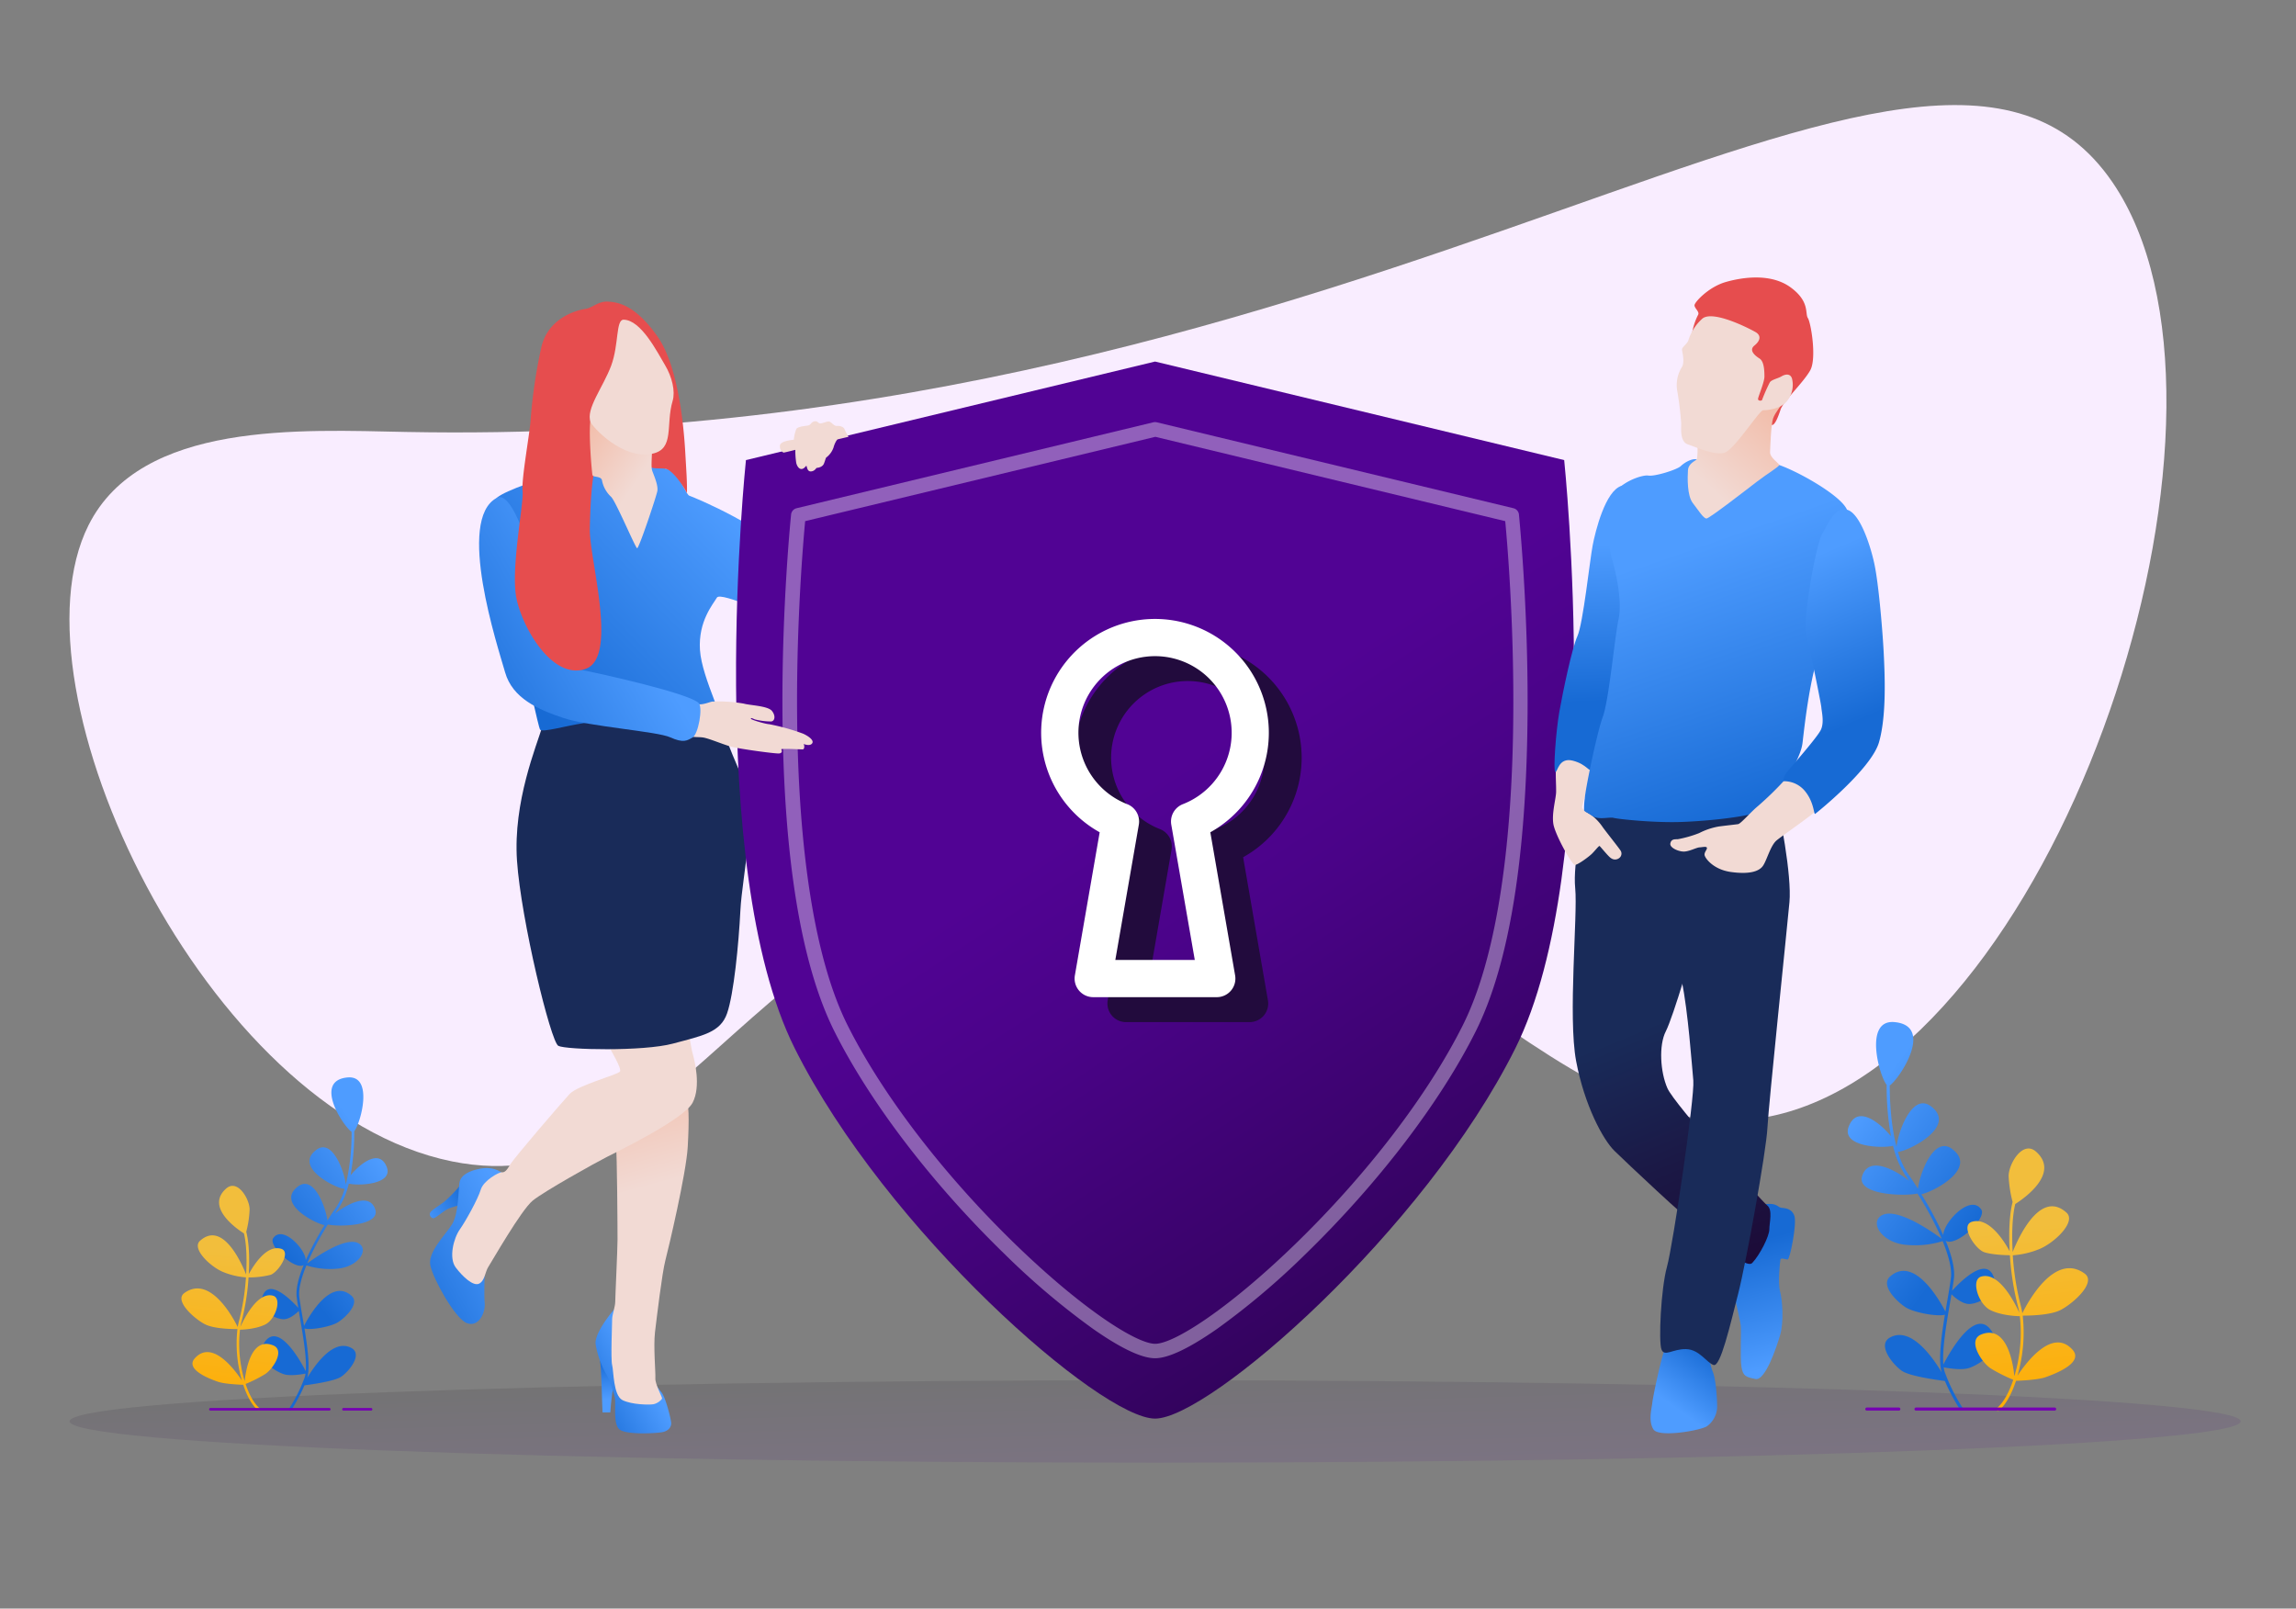 <svg xmlns="http://www.w3.org/2000/svg" xmlns:xlink="http://www.w3.org/1999/xlink" viewBox="0 0 833.36 583.87"><rect x="0" y="0" width="833.36" height="583.87" fill="#808080" stroke="none"/><defs><style>.cls-1{opacity:0.1;fill:url(#linear-gradient);}.cls-2{fill:#f9edff;}.cls-3{fill:url(#linear-gradient-2);}.cls-4{fill:url(#linear-gradient-3);}.cls-5{fill:#7500b2;}.cls-6{fill:url(#linear-gradient-4);}.cls-7{fill:url(#linear-gradient-5);}.cls-8{fill:url(#linear-gradient-6);}.cls-9{fill:url(#linear-gradient-7);}.cls-10{fill:url(#linear-gradient-8);}.cls-11{fill:url(#linear-gradient-9);}.cls-12{fill:url(#linear-gradient-10);}.cls-13{fill:#f2dad4;}.cls-14{fill:#192b59;}.cls-15{fill:url(#linear-gradient-11);}.cls-16{fill:url(#linear-gradient-12);}.cls-17,.cls-19{fill:#fff;}.cls-17{opacity:0.37;}.cls-18{fill:#220b3d;}.cls-20{fill:url(#linear-gradient-13);}.cls-21{fill:#e64d4e;}.cls-22{fill:url(#linear-gradient-14);}.cls-23{fill:url(#linear-gradient-15);}.cls-24{fill:url(#linear-gradient-16);}.cls-25{fill:url(#linear-gradient-17);}.cls-26{fill:url(#linear-gradient-18);}.cls-27{fill:url(#linear-gradient-19);}.cls-28{fill:url(#linear-gradient-20);}.cls-29{fill:url(#linear-gradient-21);}</style><linearGradient id="linear-gradient" x1="419.83" y1="536.49" x2="418.49" y2="489.46" gradientUnits="userSpaceOnUse"><stop offset="0" stop-color="#510394"/><stop offset="0.12" stop-color="#4a0388"/><stop offset="0.34" stop-color="#380367"/><stop offset="0.63" stop-color="#1b0433"/><stop offset="0.85" stop-color="#030408"/></linearGradient><linearGradient id="linear-gradient-2" x1="144.91" y1="429.63" x2="104.9" y2="459.64" gradientUnits="userSpaceOnUse"><stop offset="0" stop-color="#4e9cff"/><stop offset="1" stop-color="#176ad4"/></linearGradient><linearGradient id="linear-gradient-3" x1="86.24" y1="454.81" x2="79.9" y2="514.34" gradientUnits="userSpaceOnUse"><stop offset="0" stop-color="#f2be3c"/><stop offset="1" stop-color="#ffac00"/></linearGradient><linearGradient id="linear-gradient-4" x1="504.31" y1="415.92" x2="457.64" y2="450.92" gradientTransform="matrix(-1, 0, 0, 1, 1170.05, 0)" xlink:href="#linear-gradient-2"/><linearGradient id="linear-gradient-5" x1="435.87" y1="445.28" x2="428.48" y2="514.73" gradientTransform="matrix(-1, 0, 0, 1, 1170.05, 0)" xlink:href="#linear-gradient-3"/><linearGradient id="linear-gradient-6" x1="151.65" y1="442.09" x2="169.88" y2="432.06" gradientUnits="userSpaceOnUse"><stop offset="0" stop-color="#4e9cff"/><stop offset="0.99" stop-color="#176ad4"/></linearGradient><linearGradient id="linear-gradient-7" x1="220.6" y1="507.83" x2="219.41" y2="493.73" xlink:href="#linear-gradient-6"/><linearGradient id="linear-gradient-8" x1="233.31" y1="496.62" x2="208.61" y2="510.44" xlink:href="#linear-gradient-6"/><linearGradient id="linear-gradient-9" x1="187.63" y1="443.72" x2="139.32" y2="470.75" xlink:href="#linear-gradient-6"/><linearGradient id="linear-gradient-10" x1="220.38" y1="393.45" x2="230.98" y2="431.93" gradientUnits="userSpaceOnUse"><stop offset="0" stop-color="#f2bfad"/><stop offset="1" stop-color="#f2dad4"/></linearGradient><linearGradient id="linear-gradient-11" x1="262.13" y1="182.74" x2="189.42" y2="252.69" xlink:href="#linear-gradient-6"/><linearGradient id="linear-gradient-12" x1="428.72" y1="276.25" x2="664.28" y2="634.24" gradientUnits="userSpaceOnUse"><stop offset="0" stop-color="#510394"/><stop offset="0.14" stop-color="#4a0388"/><stop offset="0.4" stop-color="#380367"/><stop offset="0.75" stop-color="#1b0433"/><stop offset="1" stop-color="#030408"/></linearGradient><linearGradient id="linear-gradient-13" x1="226.25" y1="218.37" x2="158.68" y2="256.18" xlink:href="#linear-gradient-6"/><linearGradient id="linear-gradient-14" x1="208.68" y1="163.95" x2="229.05" y2="177.69" xlink:href="#linear-gradient-10"/><linearGradient id="linear-gradient-15" x1="648.65" y1="494.73" x2="636.59" y2="450.12" xlink:href="#linear-gradient-6"/><linearGradient id="linear-gradient-16" x1="607.34" y1="510.4" x2="621.79" y2="490.36" xlink:href="#linear-gradient-6"/><linearGradient id="linear-gradient-17" x1="649.33" y1="468.71" x2="607.72" y2="368.13" gradientUnits="userSpaceOnUse"><stop offset="0" stop-color="#1d0633"/><stop offset="0.53" stop-color="#1b1845"/><stop offset="1" stop-color="#192b59"/></linearGradient><linearGradient id="linear-gradient-18" x1="577.44" y1="197.75" x2="579.72" y2="255.3" xlink:href="#linear-gradient-6"/><linearGradient id="linear-gradient-19" x1="608.99" y1="200.36" x2="642.19" y2="295.69" xlink:href="#linear-gradient-6"/><linearGradient id="linear-gradient-20" x1="643.44" y1="151.55" x2="620.42" y2="176.66" xlink:href="#linear-gradient-10"/><linearGradient id="linear-gradient-21" x1="648.29" y1="206.18" x2="672.69" y2="263.17" xlink:href="#linear-gradient-6"/></defs><g id="Layer_2" data-name="Layer 2"><path class="cls-1" d="M813.27,515.9c0,8.26-176.41,15-394,15s-394-6.69-394-15S201.63,501,419.24,501,813.27,507.65,813.27,515.9Z"/><path class="cls-2" d="M164,421.54c81.36,16.52,106.53-92.81,217.39-107.6,129.09-17.21,183.86,119.15,272,88.25,98.9-34.67,168.8-255.06,113.33-336.07C698.84-33,502.83,163.61,147.52,156.79c-38.08-.73-96.33-4.15-115.39,33.85C2,250.59,74.64,403.39,164,421.54Z"/><path class="cls-3" d="M126.59,429.61c3.39.88,16.24.37,13.79-6-2.73-7.05-10-.89-13.14,3a86.86,86.86,0,0,0,1.33-16c2.31-2.78,7.19-20.4-2.42-19.53-12.59,1.14-1.44,17.83,1.46,19.73A80.83,80.83,0,0,1,125.5,430c-.39-4.45-4.82-17.08-10.71-12.62-8.54,6.46,7.8,14.26,10.28,14.13a24.46,24.46,0,0,1-3.1,6.78c-1,1.35-2,2.92-3.08,4.62l-.06.06c-.55-4.67-4.91-16.68-10.67-12.32-8,6,5.74,13.23,9.61,14.05A112.05,112.05,0,0,0,111,457.37c-.27-4.22-8.55-12.86-11.85-7.92-1.83,2.75,7.88,11.72,11.08,9.71-1.82,4.46-2.92,8.64-2.54,11.68.14,1.12.34,2.44.58,3.88-2.27-2.51-10.47-10.93-12.91-4.42-2,5.4,4.74,8.54,7.59,8.54,2.22,0,4.58-2.11,5.5-3,.14.78.27,1.58.41,2.39,1.15,6.65,2.52,14.64,2.12,19.45-1.94-3.75-10.59-19.39-15.62-9.33-2.58,5.15,4.74,9.48,7.59,10.42,2.33.78,6.5.08,7.93-.19a8.19,8.19,0,0,1-.33,1.47,56,56,0,0,1-5.63,11.26.48.48,0,0,0,.13.66.5.5,0,0,0,.26.08.47.47,0,0,0,.4-.22,62.43,62.43,0,0,0,4.81-9c2.23-.28,10.81-1.45,13.28-3.1,2.84-1.89,7.94-8.12,3.79-10.43-6.41-3.56-13.13,5.91-16.08,10.83,1.1-3.67.13-11-1-17.93,2.29.69,9.75-.64,12.35-2.38,2.85-1.89,7.75-6.8,4.74-9.48-7.53-6.69-15.5,7.5-17.25,10.9-.18-1.07-.37-2.13-.54-3.16-.48-2.75-.92-5.35-1.17-7.32-.35-2.83.7-6.89,2.58-11.45a28.71,28.71,0,0,0,12.12,1.08c6.63-1,10-6.11,7.58-8.53-4.11-4.11-16.27,4.41-19.41,6.73A104.13,104.13,0,0,1,119,444.46c3.86.9,19.27.57,17.18-5.55s-10-2-14.6,1.58c.38-.56.76-1.12,1.15-1.67A28.23,28.23,0,0,0,126.59,429.61Z"/><path class="cls-4" d="M99.13,488.32c-7.95-3.19-9.9,9-10.32,13a46.8,46.8,0,0,1-1.7-18.69c1.21,0,5.9-.25,9.18-1.89,3.79-1.89,6.13-9.49,2.84-10.43-5.52-1.57-10.38,8-11.86,11.26.13-.73.29-1.45.47-2.12a84.81,84.81,0,0,0,2.47-15.78,33.05,33.05,0,0,0,8-.94c2.84-1,7.65-8.37,3.79-9.48-5.33-1.52-10,6.12-11.7,9.19.32-5.86.08-11.5-.92-15.34A37.21,37.21,0,0,0,90.6,439c0-3.79-4.4-11.25-8.53-7.58-7.55,6.71,3.76,14.55,6.47,16.27.92,3.78,1.12,9.25.79,14.92-1.69-4.27-8.54-19.62-16.74-12.23-3.15,2.83,3.79,9.48,8.53,11.37a27.09,27.09,0,0,0,8.15,1.9,84.18,84.18,0,0,1-2.44,15.52,25.57,25.57,0,0,0-.54,2.5c-1.79-3.63-10.16-19.05-19.39-12.33-3.83,2.78,3.79,9.48,7.59,11.37,3.25,1.63,9.88,1.72,11.69,1.71a47.76,47.76,0,0,0,1.63,18.68c-2.78-4.21-10.93-15-17.12-8.06-3.67,4.13,5.84,7.63,8.54,8.53,2.37.79,7.45,1,9.06,1.08,1.35,4.07,3.19,7.45,5.33,9.23a.42.42,0,0,0,.3.12.45.45,0,0,0,.36-.18.46.46,0,0,0-.06-.66c-2-1.7-3.79-4.93-5.08-8.82a49.36,49.36,0,0,0,7.15-3.62C99.13,496.85,103.53,490.08,99.13,488.32Z"/><path class="cls-5" d="M119.51,512H76.38a.48.48,0,0,1-.47-.48.47.47,0,0,1,.47-.47h43.13a.47.47,0,0,1,.48.47A.48.48,0,0,1,119.51,512Z"/><path class="cls-5" d="M134.68,512h-10a.49.49,0,0,1-.48-.48.48.48,0,0,1,.48-.47h10a.48.48,0,0,1,.48.47A.49.49,0,0,1,134.68,512Z"/><path class="cls-6" d="M687.1,415.89c-4,1-18.94.42-16.08-7,3.19-8.22,11.68-1,15.32,3.52a102.24,102.24,0,0,1-1.55-18.64c-2.69-3.23-8.38-23.8,2.83-22.78,14.69,1.34,1.67,20.8-1.71,23,0,4.75.32,14.14,2.47,22.3.45-5.18,5.62-19.92,12.49-14.73,10,7.54-9.1,16.64-12,16.49A28.23,28.23,0,0,0,692.5,426c1.1,1.57,2.32,3.4,3.59,5.39l.06.07c.64-5.45,5.74-19.46,12.46-14.37,9.3,7-6.7,15.43-11.22,16.39a128.93,128.93,0,0,1,7.92,14.79c.32-4.93,10-15,13.82-9.24,2.15,3.21-9.19,13.68-12.92,11.33,2.13,5.21,3.41,10.07,3,13.62-.17,1.31-.41,2.85-.68,4.53,2.65-2.93,12.21-12.75,15.06-5.15,2.36,6.3-5.53,9.95-8.85,9.95-2.59,0-5.35-2.46-6.43-3.53-.15.91-.31,1.84-.47,2.79-1.34,7.75-2.94,17.08-2.47,22.69,2.26-4.38,12.35-22.62,18.22-10.89,3,6-5.53,11.06-8.85,12.16-2.72.91-7.59.1-9.25-.23a9.54,9.54,0,0,0,.38,1.72,65.15,65.15,0,0,0,6.57,13.14.54.54,0,0,1-.16.76.57.57,0,0,1-.3.1.54.54,0,0,1-.46-.25,71,71,0,0,1-5.61-10.52c-2.6-.33-12.62-1.69-15.5-3.61-3.31-2.21-9.25-9.48-4.42-12.16,7.48-4.16,15.32,6.89,18.76,12.63-1.28-4.29-.15-12.86,1.18-20.92-2.68.8-11.38-.75-14.41-2.77-3.32-2.21-9-7.94-5.53-11.06,8.79-7.82,18.08,8.74,20.13,12.71.21-1.25.42-2.49.63-3.69.55-3.21,1.07-6.24,1.36-8.54.41-3.29-.81-8-3-13.35a33.88,33.88,0,0,1-14.13,1.26c-7.74-1.11-11.67-7.14-8.85-9.95,4.8-4.8,19,5.14,22.64,7.85a122.64,122.64,0,0,0-8.79-16.44c-4.51,1.05-22.48.66-20.05-6.48s11.63-2.33,17,1.85c-.45-.65-.89-1.31-1.34-1.95A32.85,32.85,0,0,1,687.1,415.89Z"/><path class="cls-7" d="M719.13,484.37c9.29-3.71,11.56,10.49,12,15.15a54.6,54.6,0,0,0,2-21.79c-1.41,0-6.88-.29-10.71-2.21-4.42-2.21-7.15-11.07-3.32-12.16,6.45-1.84,12.12,9.33,13.84,13.13-.15-.86-.33-1.69-.55-2.48a98.83,98.83,0,0,1-2.87-18.4c-1.75,0-6.62-.2-9.31-1.1-3.32-1.1-8.93-9.77-4.42-11.06,6.21-1.77,11.71,7.15,13.64,10.73-.37-6.84-.09-13.42,1.07-17.9a44.19,44.19,0,0,1-1.44-9.41c0-4.43,5.13-13.13,9.95-8.85,8.8,7.83-4.39,17-7.55,19-1.07,4.42-1.31,10.79-.93,17.4,2-5,10-22.88,19.54-14.26,3.67,3.3-4.43,11.05-10,13.27a31.5,31.5,0,0,1-9.51,2.21,98.41,98.41,0,0,0,2.85,18.1,27.31,27.31,0,0,1,.62,2.92c2.1-4.23,11.85-22.22,22.62-14.39,4.47,3.26-4.42,11.06-8.84,13.27-3.8,1.9-11.53,2-13.64,2a56.08,56.08,0,0,1-1.91,21.8c3.25-4.92,12.75-17.53,20-9.41,4.28,4.82-6.81,8.9-9.95,10-2.77.92-8.7,1.2-10.58,1.27-1.57,4.75-3.71,8.69-6.21,10.77a.58.58,0,0,1-.35.13.55.55,0,0,1-.36-1c2.38-2,4.43-5.75,5.93-10.29a56.58,56.58,0,0,1-8.34-4.22C719.13,494.32,714,486.42,719.13,484.37Z"/><path class="cls-5" d="M695.36,512h50.31a.56.56,0,1,0,0-1.11H695.36a.56.56,0,0,0,0,1.11Z"/><path class="cls-5" d="M677.67,512h11.61a.56.56,0,0,0,0-1.11H677.67a.56.56,0,1,0,0,1.11Z"/><path class="cls-8" d="M167.2,430a46.37,46.37,0,0,1-6,6.23c-2,1.56-4.94,3.17-5.15,4.13a1.48,1.48,0,0,0,1.29,1.83c.75,0,3.7-2.74,5.58-3.54s3.92-1,4.51-1.88S167.2,430,167.2,430Z"/><path class="cls-9" d="M218.7,512.67h2.82s.43-6.56,1-8.38-5-11.41-4.75-10.35C218.31,496.07,218.45,508.43,218.7,512.67Z"/><path class="cls-10" d="M223.49,474.64c-2.33,2.54-7.76,9.58-7.3,13.25A32.94,32.94,0,0,0,220,498.71c1.2,1.75,2.45,5.94,3.08,8.21s-.72,9.91,1.79,11.94,13.68,1.4,15.76.92,3-1.88,3-3.14-2-9.29-3.47-11.17-2-2.67-3-4S223.49,474.64,223.49,474.64Z"/><path class="cls-11" d="M182.67,426.17c-1.34-1.42-4.35-2.73-8.31-2s-7.22,2.3-7.61,5.23-.32,11.09-2.62,14.89-8.95,10.11-7.94,15,8.9,19.2,13.19,20.93,6.85-3.69,6.55-7.14,0-9.81,0-12.72S182.67,426.17,182.67,426.17Z"/><path class="cls-12" d="M223.54,414.83c.48,4.67.6,31.65.6,35.13s-.83,20.76-.83,22.51-1.12,4.88-1.12,6.25-.56,14.87,0,16.8.37,11,3.75,12.68,9.68,1.75,11.18,1.5,3.12-1.62,3.18-2.12-2.56-5.25-2.43-7.31-.75-11.56-.13-16.74,2.56-21.43,3.75-26,7.59-31.63,8.13-41.26.54-16.73-.94-18.61S223.54,414.83,223.54,414.83Z"/><path class="cls-13" d="M220.87,379.52c1.14,2.29,4.8,8.24,4.17,9.39s-15.35,5-18.27,8.15-20.13,23.15-21.53,25.56-2.18,3-3.11,2.88-6.62,2.95-7.63,6.3-5.37,11.28-7.62,14.47-4.06,10.35-1.47,13.78,6.37,6.91,8.48,5.88,2.16-4.27,3.38-6.13,11.89-20.59,16.07-24S216.19,422,220.15,420s28.15-13.8,31.25-19.76.72-15.33,0-17.87-1-7.15-2.14-7.39S220.87,379.52,220.87,379.52Z"/><path class="cls-14" d="M197,263.22c-2.26,7.58-10.8,27.73-9.35,49.17s12.25,65.77,15,67.22,30.79,2.09,41.59-.81,17.25-4,19.67-11,4.19-24.82,4.83-37.4,6.45-37.4,1.13-47.55-10-27.73-15.66-31.44S197,263.22,197,263.22Z"/><path class="cls-15" d="M235.3,169.38c3.39,0,7.81.61,9.51,2.17s4.41,8.08,5.36,8.36,30,12.08,37.89,24.37-.92,20.5-3.13,20.39-23.39-10.09-24.72-7.76-6.83,8.53-6.15,19,10.18,27.52,7.57,27.93-43.15-2.32-49.72-1.37S196.84,266,196,264.8s-18.77-81.31-15.68-84.1,17.79-7.51,21.76-8.54S235.3,169.38,235.3,169.38Z"/><path class="cls-16" d="M567.74,167l-148.5-35.77L270.75,167s-15.45,147.21,17.7,213.5S399.53,514.91,419.24,514.91,516.89,446.83,550,380.53,567.74,167,567.74,167Z"/><path class="cls-17" d="M419.24,493c-4.84,0-12.41-3.59-22.51-10.66a271.63,271.63,0,0,1-31.94-27c-26.47-25.68-49-55.19-61.94-81C290.69,350,284.35,311,284,258.44c-.24-39,3.11-71.37,3.14-71.7a2.62,2.62,0,0,1,2-2.27l129.48-31.19a2.84,2.84,0,0,1,1.23,0l129.47,31.19a2.63,2.63,0,0,1,2,2.27c0,.33,3.37,32.69,3.13,71.7C554.13,311,547.8,350,535.63,374.35c-12.89,25.78-35.47,55.29-61.93,81a272.47,272.47,0,0,1-31.95,27C431.65,489.38,424.08,493,419.24,493Zm-127-303.84c-.69,7.35-3.14,35.88-2.93,69.33.33,51,6.65,90.28,18.28,113.55,12.64,25.27,34.84,54.27,60.9,79.55,24.48,23.74,44.09,36.17,50.8,36.17s26.33-12.43,50.81-36.17c26.06-25.28,48.26-54.28,60.89-79.55,11.64-23.27,18-62.54,18.28-113.55.21-33.45-2.23-62-2.93-69.33l-127-30.61Z"/><path class="cls-18" d="M453.6,371H408.7a6.76,6.76,0,0,1-6.65-7.91l9-51.94a41.32,41.32,0,1,1,40.16,0l9,51.94A6.75,6.75,0,0,1,453.6,371Zm-36.87-13.51h28.84L437,308.39a6.76,6.76,0,0,1,4.2-7.45,27.82,27.82,0,1,0-20.18,0,6.76,6.76,0,0,1,4.2,7.45Z"/><path class="cls-19" d="M441.69,361.94h-44.9a6.76,6.76,0,0,1-6.65-7.91l9-51.94a41.32,41.32,0,1,1,40.16,0l9,51.94a6.75,6.75,0,0,1-6.65,7.91Zm-36.87-13.51h28.84l-8.53-49.09a6.76,6.76,0,0,1,4.2-7.45,27.81,27.81,0,1,0-20.18,0,6.76,6.76,0,0,1,4.2,7.45Z"/><path class="cls-13" d="M252.75,255.44c1.84.7,4.47-.54,5.76-.79a53.09,53.09,0,0,1,11.46.74c2.23.65,8.71.79,10.21,2.65s1,3.83-.39,3.83a24.14,24.14,0,0,1-5.84-.76c-1-.44-1.38-.63-1.41-.25s5.31,1.95,6.63,2a77,77,0,0,1,12.35,3.45c2.18,1,4.17,2.56,3.16,3.64s-3.3-.1-3,.14.46,1.92-.38,1.92-8-.42-7.74,0,.49,1.32-.75,1.47-14.41-1.64-17.41-2.46-8.06-3-10.19-3.33-4.58.24-5.89-1.35S252.75,255.44,252.75,255.44Z"/><path class="cls-20" d="M253.62,255.21c1.56,1.67-.18,11.24-2.18,12.42s-3.35,2.18-8.16,0-29.38-3.9-38.72-7S186,253.4,183.34,244.06s-17.91-55.51-3-63.36c7.65-4,17.63,38.9,18.52,46.31s1,13.93,10.82,15.86S250.42,251.79,253.62,255.21Z"/><path class="cls-21" d="M212.5,112.12c-3.74.52-13.85,3.61-16.09,14.24a188.61,188.61,0,0,0-3.8,25.75c-.2,4.68-3.42,21.64-2.93,26.13s-4.39,28.28-2.24,38.91,13,29.74,25.06,25.65,1.37-39.92,1.58-50.83,1-23.09,3.29-25.33,14.18.26,17.16,2.24,6.36.48,8.16,1.72c3.56,2.42,6.64,8.36,6.64,8.36.13-3.47-.3-9.37-.54-13.67-.36-6.73-1.91-31.44-10.14-43.14s-14.49-12.46-18-12.67S215,111.78,212.5,112.12Z"/><path class="cls-22" d="M236.66,163.36c0,1.8-.37,5.95,0,7.26s2.37,5.41,1.92,7.67-6.68,20.81-7.32,20.7-7.72-17-9.46-18.66a10.89,10.89,0,0,1-3.28-5.86c-.21-1.8-3.27-1.11-3.48-2.06s-1.6-16.14-.6-20.71S236.66,163.36,236.66,163.36Z"/><path class="cls-13" d="M214.37,153.22C215.09,155,226,167,236.79,164.68c8.18-1.73,4.74-10.44,7.36-19.2,1-3.38-.15-8.62-2.83-13.06s-8.61-16.34-15-16.38c-2.83,0-1.66,9-4.46,16.61C219,140.42,212.46,148.52,214.37,153.22Z"/><path class="cls-13" d="M288.13,159.6c-1.47.18-4.5.57-5,1.87a2.57,2.57,0,0,0,1.24,2.81c.39,0,4.3-1,4.3-1A30.29,30.29,0,0,0,289,168c.33,1.41,1.17,2.37,2.07,2.22s1.3-1,1.58-1.11.17,2,1.6,2,2-1.27,2.18-1.28,2.06-.14,2.63-1.56.64-2.21,1-2.33a7.72,7.72,0,0,0,2.47-3.48c.37-1.44,1.16-2.88,1.56-3l3.9-.92a17.72,17.72,0,0,1-1.42-2.68c-.29-.89-1.64-1.37-2.77-1.26s-2-1.43-2.84-1.6-2.88.95-3.55.63-.86-1-2-.64-1.07,1.21-2,1.42-3.74.36-4.36,1.26A13.42,13.42,0,0,0,288.13,159.6Z"/><path class="cls-23" d="M639.38,437.31c1.47-.29,3.6-.57,5,0s1.19.95,2.28,1.09,3.69.14,4.64,2.94-1.61,15.87-2.46,15.82-2.47-.71-2.61,0-1,8.47-.15,11.52,1.46,11,.05,15.86-5.48,16.69-8.92,16-4.61-1-5.14-4.46,0-12.61-.25-14.94-2.12-9.26-2.13-10.91C629.61,460.37,639.38,437.31,639.38,437.31Z"/><path class="cls-24" d="M604.28,489.65c-1.55,3.82-4.46,18.08-4.58,19.66s-1.56,6.41.44,9.52,17.56.31,19.52-1.22a8.89,8.89,0,0,0,3.6-7.08c0-3.17-.49-9.94-1.59-12.63s-1-4.94-2.32-6.83-5.31-3.24-8.18-3.17A24,24,0,0,0,604.28,489.65Z"/><path class="cls-25" d="M576.07,292.09c-1.22,5-5.28,20.73-4.33,30.35s-2.68,46.64.33,62.68,9.74,28.54,13.94,32.63,27.1,25.77,29.42,26.66,17.81,16.92,20.57,14,6.2-9.73,6.2-12.16,1.32-7.08-.78-8.74S607.81,400.91,605.21,395s-3.18-15.61-.58-20.67,10.72-31.82,11.13-36.95,4.48-44.44,4-48.29S576.07,292.09,576.07,292.09Z"/><path class="cls-14" d="M643.5,285.21c2.71,10.2,6.87,32.68,6,42.26s-7.58,73.6-8,82-7.67,48.64-10.62,60.15-6.4,26.6-8.9,25.83-5.12-5.65-10-5.76-7.84,2.94-8.93.11-.21-22,2-30,10.12-61.66,9.56-67.6-1.91-25.1-4.15-35.86-11.15-60.48-10.2-65.54S643.5,285.21,643.5,285.21Z"/><path class="cls-13" d="M564.81,278.48c-.3,2,.06,6.55,0,9s-1.63,7.7-1,11.6,6.74,14.85,7.82,14.85,5-2.91,6.13-4,2.56-3,2.82-2.86,3.26,3.9,4.11,4.38a2.46,2.46,0,0,0,3.12-.08,2,2,0,0,0,.52-2.41c-.15-.51-6.12-7.93-6.79-9a19,19,0,0,0-4.11-4.26c-1-.52-3.33-1.95-3.17-2.87s3.5-13,3.5-14-2.47-4.25-5.05-4.33S565.29,275.12,564.81,278.48Z"/><path class="cls-26" d="M588.57,176.34c-5.9,1.77-9.52,16.52-10.51,21.69s-3.48,28.38-5.51,32.85-5.33,20.48-6.57,27.48-2.29,21.52-1.46,21.83,1.09-5.44,6.36-4.09,5.91,4.47,7.4,3.37,9.25-32.38,11.83-42.18S597.39,173.68,588.57,176.34Z"/><path class="cls-27" d="M616.92,167.13c-2.09-1.42-5.52.75-6.86,2.05s-9.43,3.83-11.79,3.44-10.76,2.63-12.75,7.37-1.9,18-.58,22.36,4,15.45,2.54,22.39-3.51,29.4-5.7,35.37-6.42,26.63-6.58,29.81a25.62,25.62,0,0,0-.24,4.19c0,.23.61.65,1.37,1,.46.24,1.5,1,1.88,1.2,2.13,1.31,6,.18,7.44.55,1.92.49,14.78,1.83,24.59,1.49s25.67-1.9,31.4-4.7,8-7.54,8-10.75,4-8.24,4.61-13.27,2.52-23.65,6.58-34.3,12.11-44.51,9.52-50.39S647.84,168.43,642.74,168,616.92,167.13,616.92,167.13Z"/><path class="cls-21" d="M614.19,120.84a22.45,22.45,0,0,1,2.12-6.5c.75-1.15-1.37-2.45-1.26-3.6s5.13-6.6,11.34-8.38,16.43-3.23,23.51,1.93,5.19,9.51,6.29,11.16,3.26,14.59.87,18.94-9.81,11.31-10.78,14.28-2.08,5.59-3.08,5.59-13.27-2.12-17-7.28S614.19,120.84,614.19,120.84Z"/><path class="cls-28" d="M616.15,161.39c0,.88.07,4.76-.33,5.34s-3,1.39-3.16,4-.33,9.14,1.74,11.83,3.92,5.68,5,5.64,14.37-10.36,18.36-13.42,8-5.36,8-6-3.37-2.62-3.29-4.66.35-10.08,1.1-12.24,2.86-4.47,3.1-5.18-8.23-.44-10.47,1S616.15,161.39,616.15,161.39Z"/><path class="cls-13" d="M618,115.56a17.48,17.48,0,0,0-5.13,7.78c-.22,1.29-2.44,2.65-2.37,3.58s1.07,4.38,0,6.24a12.39,12.39,0,0,0-1.79,8.32,121.88,121.88,0,0,1,1.5,12.2c0,2.31-.46,6.68,2.52,7.67s9.55,4,13.14,3S638.6,148.83,640,148.89s6.69-.53,8.75-3.48a9.39,9.39,0,0,0,1.68-8c-.63-2-2.53-1.58-3.84-.79s-3.75,1.21-4.27,2.27a65.06,65.06,0,0,0-2.74,6.22c0,.42-1.53.52-1.48-.32s2.32-6.07,2.32-8.08-.08-5.5-1.77-6.57-4-3-1.84-4.74,2.48-3.63.42-4.84S622,112.56,618,115.56Z"/><path class="cls-13" d="M648.07,282.8A117.36,117.36,0,0,1,638,292.64c-2.53,2.08-6.14,6.35-7.16,6.5s-4,.46-7.05.86a25.12,25.12,0,0,0-7.06,2.39,42,42,0,0,1-7.82,2.23c-1.17,0-2.34-.05-2.64,1.53s3.05,3,5,2.94,4.51-1.47,5.58-1.52,2.54-.46,2.69.15-.91,1.47-.86,2.54,3.05,5.33,9.54,6.24,10.16-.1,11.63-2.18,2.74-7.41,5-9.29,14-9.9,14.47-11,.25-9.09-2.24-10S648.07,282.8,648.07,282.8Z"/><path class="cls-29" d="M670.31,185c-4.43-1-6.62,5-8.84,8.58s-7.26,30.84-5.8,36.88,5.31,24.88,5.41,26.33,1.1,5.34-.15,8.06-10.88,13.57-12.32,15.4-1.49,3.39-1.08,3.31a9.77,9.77,0,0,1,7.82,3.86c3.09,3.93,3,8.28,3.46,8S679.2,279.14,682,269.43s2.1-24.75,1.72-32.36-1.81-25.13-3.43-32.56S674.83,186,670.31,185Z"/></g></svg>